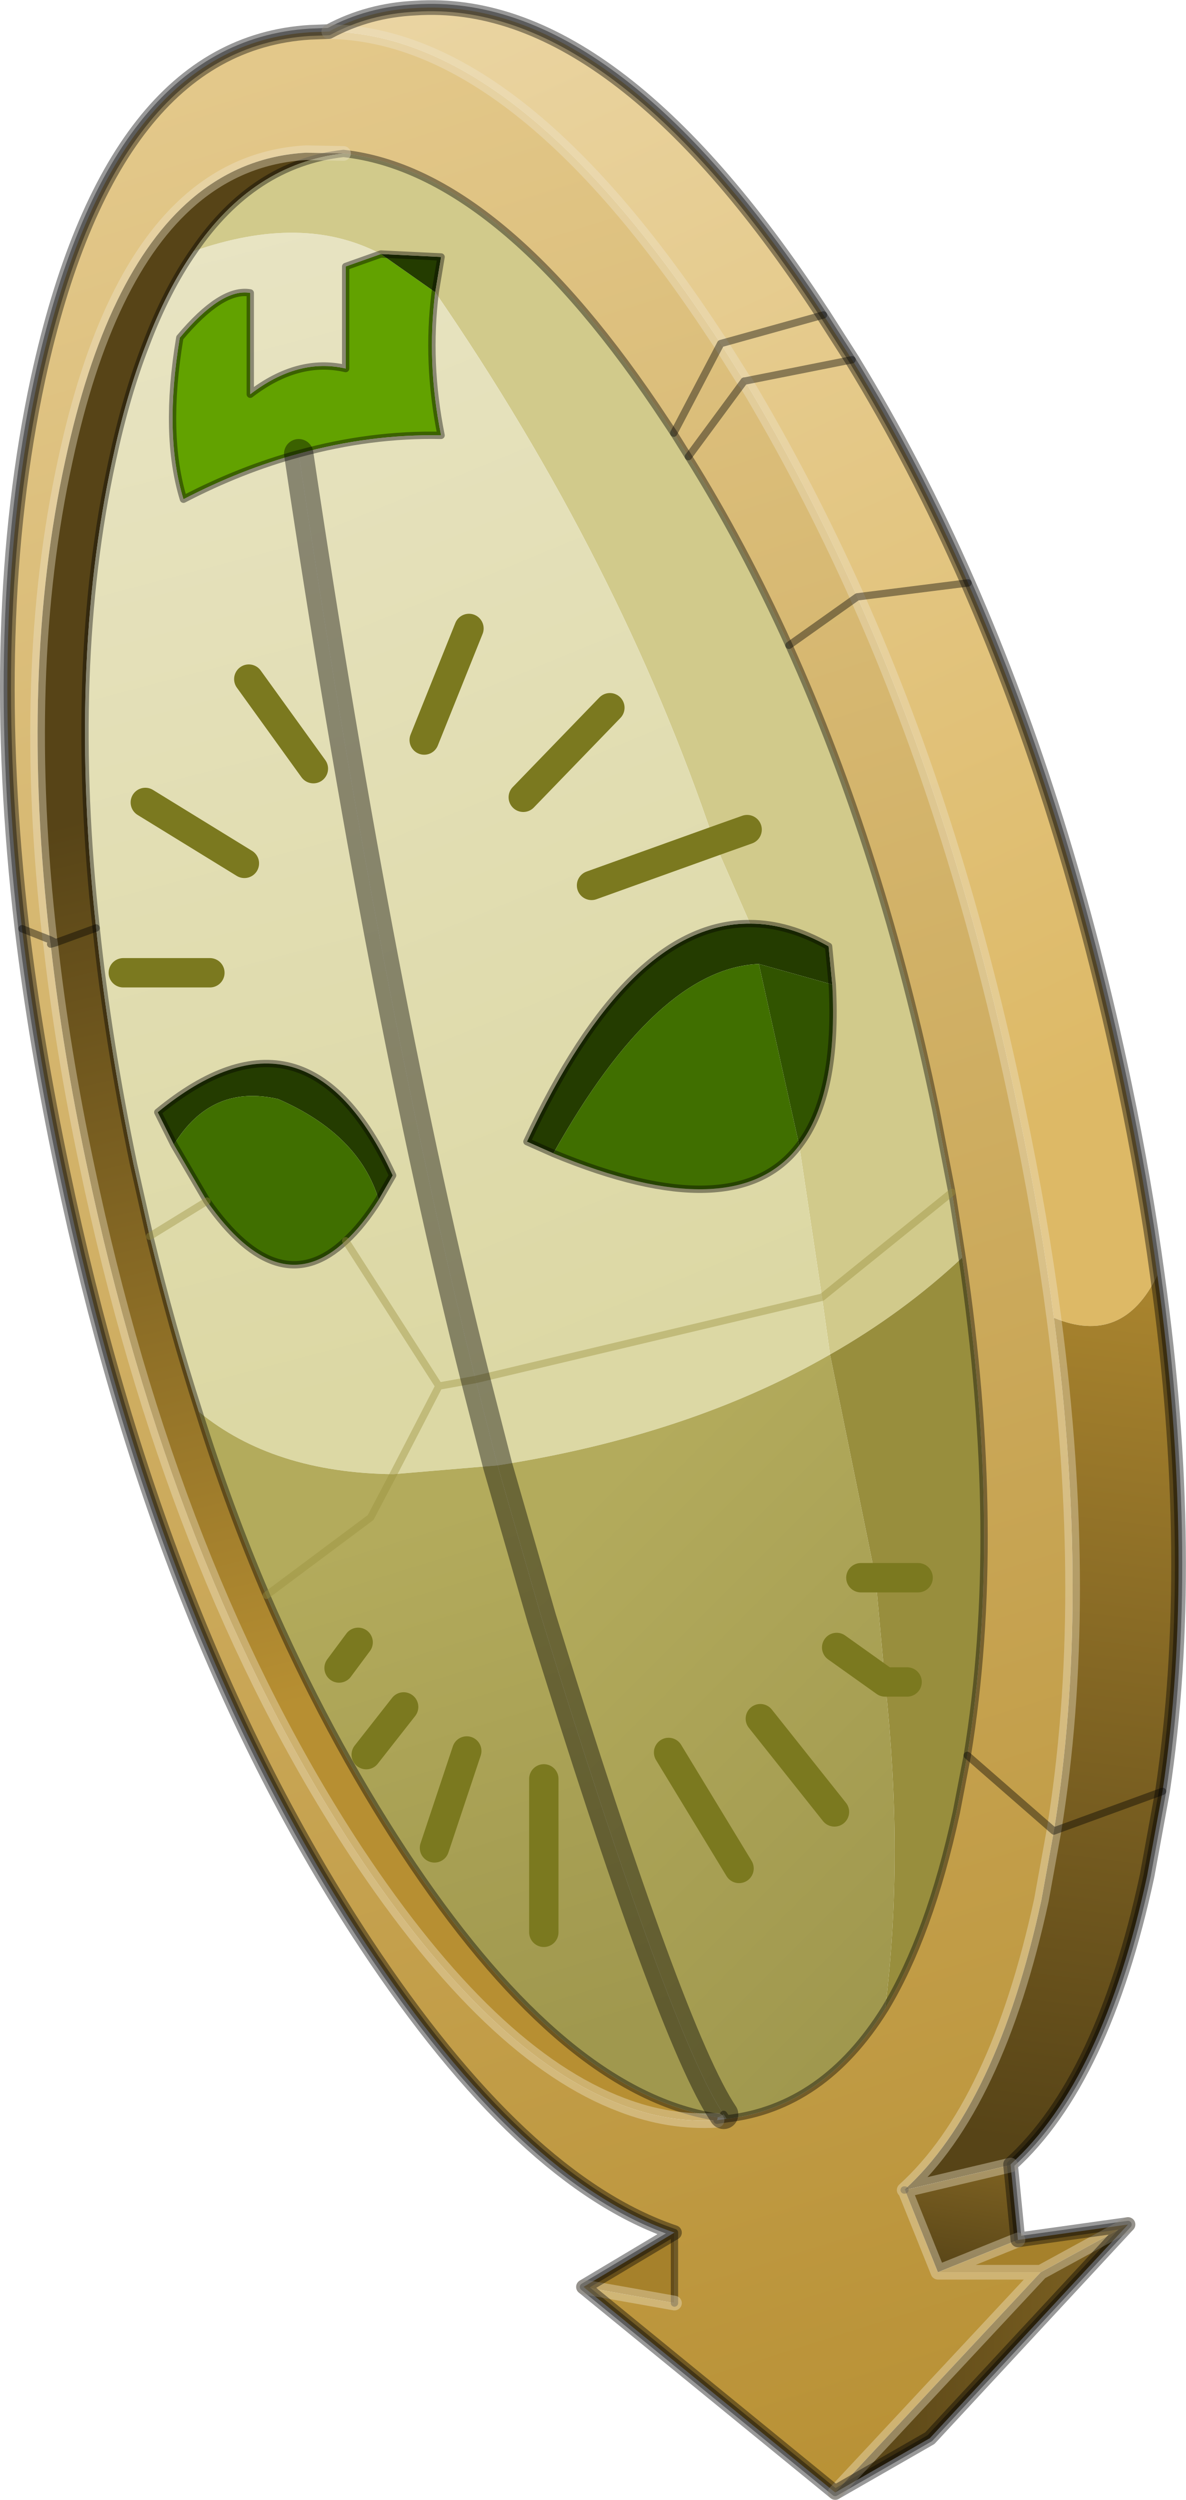 <?xml version="1.0" encoding="UTF-8" standalone="no"?>
<svg xmlns:xlink="http://www.w3.org/1999/xlink" height="170.25px" width="80.8px" xmlns="http://www.w3.org/2000/svg">
  <g transform="matrix(1.0, 0.0, 0.0, 1.0, 40.4, 85.1)">
    <path d="M-18.0 -82.95 Q-15.3 -84.4 -12.1 -84.55 1.4 -85.45 15.5 -63.95 L15.7 -63.65 17.65 -60.6 Q22.0 -53.5 25.55 -45.4 32.25 -30.1 36.2 -11.25 37.6 -4.55 38.45 1.75 36.1 6.6 31.4 4.65 30.5 -2.25 28.95 -9.6 24.95 -28.9 18.0 -44.45 14.5 -52.25 10.35 -59.15 L10.3 -59.15 8.7 -61.7 8.3 -62.3 Q-5.15 -82.75 -18.0 -82.95 M15.7 -63.65 L8.7 -61.7 15.7 -63.65 M17.65 -60.6 L10.35 -59.15 17.65 -60.6 M25.55 -45.4 L18.0 -44.45 25.55 -45.4" fill="url(#gradient0)" fill-rule="evenodd" stroke="none"/>
    <path d="M16.5 84.65 L-0.65 70.65 5.55 71.75 5.55 66.95 Q-4.8 63.45 -15.5 47.25 -29.65 25.8 -36.15 -5.4 -37.95 -13.95 -38.9 -21.85 -41.35 -42.85 -37.8 -59.35 -32.85 -82.05 -19.3 -82.9 L-18.0 -82.95 Q-5.15 -82.75 8.3 -62.3 L8.7 -61.7 5.5 -55.6 8.7 -61.7 10.3 -59.15 10.35 -59.15 Q14.5 -52.25 18.0 -44.45 L13.35 -41.15 18.0 -44.45 Q24.95 -28.9 28.95 -9.6 30.5 -2.25 31.4 4.65 33.95 24.0 31.4 39.6 L30.55 44.3 Q27.5 58.35 21.2 64.05 L21.25 64.05 23.5 69.65 30.5 69.65 16.5 84.65 M5.5 -55.6 L5.0 -56.35 Q-6.25 -73.45 -17.0 -74.65 L-19.55 -74.7 Q-23.95 -74.45 -27.35 -71.55 -33.2 -66.55 -35.95 -53.75 -39.1 -39.35 -37.0 -21.1 L-38.9 -21.85 -37.0 -21.1 -36.95 -20.8 Q-36.15 -13.6 -34.5 -5.8 -28.7 21.9 -16.15 41.0 -6.95 54.9 1.95 58.25 5.2 59.5 8.45 59.3 L9.1 59.2 Q15.7 58.45 19.9 51.7 22.95 46.65 24.75 38.35 L25.5 34.45 Q27.95 19.45 25.15 0.55 L24.45 -3.9 23.35 -9.55 Q19.7 -27.1 13.35 -41.15 10.25 -48.0 6.5 -54.0 L5.5 -55.6 M10.3 -59.15 L6.5 -54.0 10.3 -59.15 M25.5 34.45 L31.4 39.6 25.5 34.45" fill="url(#gradient1)" fill-rule="evenodd" stroke="none"/>
    <path d="M-37.0 -21.1 Q-39.1 -39.35 -35.95 -53.75 -33.2 -66.55 -27.35 -71.55 -23.95 -74.45 -19.55 -74.7 L-17.0 -74.65 Q-23.15 -73.95 -27.2 -68.0 -29.05 -65.35 -30.45 -61.65 -31.8 -58.2 -32.75 -53.75 -35.8 -39.7 -33.85 -21.9 L-36.6 -20.9 -37.0 -21.1 -36.6 -20.9 -33.85 -21.9 Q-33.05 -14.2 -31.3 -5.8 L-30.2 -0.9 Q-28.7 5.3 -26.85 11.05 -24.8 17.6 -22.25 23.55 -18.15 33.0 -12.9 41.0 -7.7 48.9 -2.55 53.4 3.0 58.25 8.5 59.1 L8.45 59.3 Q5.2 59.5 1.95 58.25 -6.95 54.9 -16.15 41.0 -28.7 21.9 -34.5 -5.8 -36.15 -13.6 -36.95 -20.8 L-37.0 -21.1 M-36.95 -20.8 L-36.6 -20.9 -36.95 -20.8" fill="url(#gradient2)" fill-rule="evenodd" stroke="none"/>
    <path d="M-20.05 -54.2 Q-23.95 -53.15 -27.9 -51.1 -29.25 -55.5 -28.15 -62.1 -25.3 -65.5 -23.35 -65.15 L-23.35 -58.25 Q-20.1 -60.75 -16.85 -60.0 L-16.85 -66.95 -14.45 -67.8 -10.75 -65.2 Q-11.35 -60.4 -10.35 -55.45 -15.15 -55.55 -20.05 -54.2" fill="#62a200" fill-rule="evenodd" stroke="none"/>
    <path d="M-33.85 -21.9 Q-35.8 -39.7 -32.75 -53.75 -31.8 -58.2 -30.45 -61.65 -29.05 -65.35 -27.2 -68.0 -19.75 -70.6 -14.45 -67.8 L-16.85 -66.95 -16.85 -60.0 Q-20.1 -60.75 -23.35 -58.25 L-23.35 -65.15 Q-25.3 -65.5 -28.15 -62.1 -29.25 -55.5 -27.9 -51.1 -23.95 -53.15 -20.05 -54.2 -14.5 -16.95 -8.0 8.85 L-10.5 9.3 -16.85 -0.6 -10.5 9.3 -8.0 8.85 -6.5 14.7 -13.6 15.3 Q-21.8 15.2 -26.85 11.05 -28.7 5.3 -30.2 -0.9 L-31.3 -5.8 Q-33.05 -14.2 -33.85 -21.9 M-23.75 -26.3 L-30.5 -30.45 -23.75 -26.3 M-14.6 -3.4 L-13.65 -5.05 Q-19.5 -17.7 -29.65 -9.35 L-28.55 -7.15 -26.3 -3.3 Q-21.4 3.7 -16.85 -0.6 -15.7 -1.65 -14.6 -3.4 M-30.2 -0.9 L-26.3 -3.3 -30.2 -0.9 M-19.05 -32.75 L-23.45 -38.85 -19.05 -32.75 M-26.1 -18.85 L-32.0 -18.85 -26.1 -18.85 M-10.5 9.3 L-13.6 15.3 -10.5 9.3" fill="url(#gradient3)" fill-rule="evenodd" stroke="none"/>
    <path d="M10.7 -22.2 Q13.3 -22.2 16.05 -20.65 L16.3 -18.05 11.3 -19.45 Q4.35 -19.15 -2.7 -6.55 L-4.5 -7.35 Q2.45 -22.25 10.7 -22.2 M-10.75 -65.2 L-14.45 -67.8 -10.35 -67.6 -10.75 -65.2 M-28.55 -7.15 L-29.65 -9.35 Q-19.5 -17.7 -13.65 -5.05 L-14.6 -3.4 Q-15.95 -7.85 -21.45 -10.25 -26.0 -11.3 -28.55 -7.15" fill="#243c00" fill-rule="evenodd" stroke="none"/>
    <path d="M-17.0 -74.65 Q-6.25 -73.45 5.0 -56.35 L5.5 -55.6 6.5 -54.0 Q10.25 -48.0 13.35 -41.15 19.7 -27.1 23.35 -9.55 L24.45 -3.9 15.6 3.25 24.45 -3.9 25.15 0.55 Q21.15 4.3 16.15 7.15 L15.6 3.25 14.05 -7.1 Q16.7 -10.55 16.3 -18.05 L16.05 -20.65 Q13.3 -22.2 10.7 -22.2 L8.25 -27.8 10.5 -28.6 8.25 -27.8 Q1.8 -46.95 -10.75 -65.2 L-10.35 -67.6 -14.45 -67.8 Q-19.75 -70.6 -27.2 -68.0 -23.15 -73.95 -17.0 -74.65" fill="#d1ca8b" fill-rule="evenodd" stroke="none"/>
    <path d="M8.25 -27.8 L10.7 -22.2 Q2.45 -22.25 -4.5 -7.35 L-2.7 -6.55 Q9.75 -1.4 14.05 -7.1 L15.6 3.25 -8.0 8.85 15.6 3.25 16.15 7.15 Q6.6 12.65 -6.5 14.7 L-8.0 8.85 Q-14.5 -16.95 -20.05 -54.2 -15.15 -55.55 -10.35 -55.45 -11.35 -60.4 -10.75 -65.2 1.8 -46.95 8.25 -27.8 L-0.1 -24.8 8.25 -27.8 M-11.5 -34.7 L-8.45 -42.3 -11.5 -34.7 M-4.75 -30.8 L1.15 -36.9 -4.75 -30.8" fill="url(#gradient4)" fill-rule="evenodd" stroke="none"/>
    <path d="M11.3 -19.45 L14.05 -7.1 Q9.75 -1.4 -2.7 -6.55 4.35 -19.15 11.3 -19.45 M-28.55 -7.15 Q-26.0 -11.3 -21.45 -10.25 -15.95 -7.85 -14.6 -3.4 -15.7 -1.65 -16.85 -0.6 -21.4 3.7 -26.3 -3.3 L-28.55 -7.15" fill="#406f00" fill-rule="evenodd" stroke="none"/>
    <path d="M16.3 -18.05 Q16.7 -10.55 14.05 -7.1 L11.3 -19.45 16.3 -18.05" fill="#315400" fill-rule="evenodd" stroke="none"/>
    <path d="M38.45 1.75 Q41.15 21.2 38.8 36.9 L37.75 42.65 Q34.75 56.6 28.45 62.3 L28.45 62.35 21.25 64.05 21.2 64.05 Q27.5 58.35 30.55 44.3 L31.4 39.6 Q33.95 24.0 31.4 4.65 36.1 6.6 38.45 1.75 M38.8 36.9 L31.4 39.6 38.8 36.9" fill="url(#gradient5)" fill-rule="evenodd" stroke="none"/>
    <path d="M8.9 58.9 Q5.3 53.55 -3.5 25.1 L-6.5 14.7 Q6.6 12.65 16.15 7.15 L19.25 22.35 18.25 22.35 19.25 22.35 19.9 29.45 16.6 27.1 19.9 29.45 Q21.2 41.45 19.9 51.7 15.7 58.45 9.1 59.2 L8.9 58.9 M9.95 42.15 L5.15 34.25 9.95 42.15 M16.45 38.3 L11.4 31.95 16.45 38.3" fill="url(#gradient6)" fill-rule="evenodd" stroke="none"/>
    <path d="M16.15 7.15 Q21.15 4.3 25.15 0.55 27.95 19.45 25.5 34.45 L24.75 38.35 Q22.95 46.65 19.9 51.7 21.2 41.45 19.9 29.45 L19.25 22.35 16.15 7.15 M22.15 22.35 L19.25 22.35 22.15 22.35 M21.4 29.45 L19.9 29.45 21.4 29.45" fill="#988e3d" fill-rule="evenodd" stroke="none"/>
    <path d="M28.45 62.35 L28.95 67.45 23.5 69.65 21.25 64.05 28.45 62.35" fill="url(#gradient7)" fill-rule="evenodd" stroke="none"/>
    <path d="M28.95 67.45 L36.45 66.4 30.5 69.65 23.5 69.65 28.95 67.45 M-0.65 70.65 L5.55 66.95 5.55 71.75 -0.65 70.65" fill="#a6812b" fill-rule="evenodd" stroke="none"/>
    <path d="M36.45 66.4 L22.95 80.95 16.5 84.65 30.5 69.65 36.45 66.4" fill="url(#gradient8)" fill-rule="evenodd" stroke="none"/>
    <path d="M8.9 58.9 L9.1 59.2 8.5 59.1 8.9 58.9" fill="#dcd8a4" fill-rule="evenodd" stroke="none"/>
    <path d="M8.5 59.1 L8.9 58.9 8.5 59.1" fill="#bdb461" fill-rule="evenodd" stroke="none"/>
    <path d="M8.5 59.1 Q3.0 58.25 -2.55 53.4 -7.7 48.9 -12.9 41.0 -18.15 33.0 -22.25 23.55 -24.8 17.6 -26.85 11.05 -21.8 15.2 -13.6 15.3 L-6.5 14.7 -3.5 25.1 Q5.3 53.55 8.9 58.9 L8.5 59.1 M-22.25 23.55 L-15.15 18.25 -13.6 15.3 -15.15 18.25 -22.25 23.55 M-3.35 46.5 L-3.35 36.05 -3.35 46.5 M-15.45 34.4 L-12.9 31.15 -15.45 34.4 M-17.3 28.5 L-16.0 26.75 -17.3 28.5 M-10.8 40.75 L-8.6 34.15 -10.8 40.75" fill="url(#gradient9)" fill-rule="evenodd" stroke="none"/>
    <path d="M-18.0 -82.95 Q-15.3 -84.4 -12.1 -84.55 1.4 -85.45 15.5 -63.95 L15.7 -63.65 17.65 -60.6 Q22.0 -53.5 25.55 -45.4 32.25 -30.1 36.2 -11.25 37.6 -4.55 38.45 1.75 41.15 21.2 38.8 36.9 L37.75 42.65 Q34.75 56.6 28.45 62.3 L28.45 62.35 28.95 67.45 36.45 66.4 22.95 80.95 16.5 84.65 -0.65 70.65 5.55 66.95 Q-4.8 63.45 -15.5 47.25 -29.65 25.8 -36.15 -5.4 -37.95 -13.95 -38.9 -21.85 -41.35 -42.85 -37.8 -59.35 -32.85 -82.05 -19.3 -82.9 L-18.0 -82.95 M-17.0 -74.65 Q-6.25 -73.45 5.0 -56.35 L5.5 -55.6 6.5 -54.0 Q10.25 -48.0 13.35 -41.15 19.7 -27.1 23.35 -9.55 L24.45 -3.9 25.15 0.55 Q27.95 19.45 25.5 34.45 L24.75 38.35 Q22.95 46.65 19.9 51.7 15.7 58.45 9.1 59.2 L8.45 59.3 M10.7 -22.2 Q13.3 -22.2 16.05 -20.65 L16.3 -18.05 Q16.7 -10.55 14.05 -7.1 9.75 -1.4 -2.7 -6.55 L-4.5 -7.35 Q2.45 -22.25 10.7 -22.2 M-33.85 -21.9 Q-35.8 -39.7 -32.75 -53.75 -31.8 -58.2 -30.45 -61.65 -29.05 -65.35 -27.2 -68.0 -23.15 -73.95 -17.0 -74.65 M-14.45 -67.8 L-16.85 -66.95 -16.85 -60.0 Q-20.1 -60.75 -23.35 -58.25 L-23.35 -65.15 Q-25.3 -65.5 -28.15 -62.1 -29.25 -55.5 -27.9 -51.1 -23.95 -53.15 -20.05 -54.2 -15.15 -55.55 -10.35 -55.45 -11.35 -60.4 -10.75 -65.2 L-10.35 -67.6 -14.45 -67.8 M8.5 59.1 Q3.0 58.25 -2.55 53.4 -7.7 48.9 -12.9 41.0 -18.15 33.0 -22.25 23.55 -24.8 17.6 -26.85 11.05 -28.7 5.3 -30.2 -0.9 L-31.3 -5.8 Q-33.05 -14.2 -33.85 -21.9 M-14.6 -3.4 L-13.65 -5.05 Q-19.5 -17.7 -29.65 -9.35 L-28.55 -7.15 -26.3 -3.3 Q-21.4 3.7 -16.85 -0.6 -15.7 -1.65 -14.6 -3.4 M21.25 64.05 L21.2 64.05 M8.9 58.9 L9.1 59.2 8.5 59.1 M5.55 66.95 L5.55 71.75" fill="none" stroke="#000000" stroke-linecap="round" stroke-linejoin="round" stroke-opacity="0.4" stroke-width="0.5"/>
    <path d="M-18.0 -82.95 Q-5.15 -82.75 8.3 -62.3 L8.7 -61.7 10.3 -59.15 10.35 -59.15 Q14.5 -52.25 18.0 -44.45 24.95 -28.9 28.95 -9.6 30.5 -2.25 31.4 4.65 33.95 24.0 31.4 39.6 L30.55 44.3 Q27.5 58.35 21.2 64.05 M-17.0 -74.65 L-19.55 -74.7 Q-23.95 -74.45 -27.35 -71.55 -33.2 -66.55 -35.95 -53.75 -39.1 -39.35 -37.0 -21.1 L-36.95 -20.8 Q-36.15 -13.6 -34.5 -5.8 -28.7 21.9 -16.15 41.0 -6.95 54.9 1.95 58.25 5.2 59.5 8.45 59.3 M21.25 64.05 L28.45 62.35 M23.5 69.65 L28.95 67.45 M23.5 69.65 L21.25 64.05 M30.5 69.65 L36.45 66.4 M30.5 69.65 L23.5 69.65 M5.55 71.75 L-0.65 70.65 M16.5 84.65 L30.5 69.65" fill="none" stroke="#efe3cb" stroke-linecap="round" stroke-linejoin="round" stroke-opacity="0.4" stroke-width="1.0"/>
    <path d="M10.5 -28.6 L8.25 -27.8 -0.1 -24.8 M-8.45 -42.3 L-11.5 -34.7 M-30.5 -30.45 L-23.75 -26.3 M-32.0 -18.85 L-26.1 -18.85 M-23.45 -38.85 L-19.05 -32.75 M-8.6 34.15 L-10.8 40.75 M-16.0 26.75 L-17.3 28.5 M-12.9 31.15 L-15.45 34.4 M-3.35 36.05 L-3.35 46.5 M19.25 22.35 L22.15 22.35 M18.25 22.35 L19.25 22.35 M19.9 29.45 L21.4 29.45 M16.6 27.1 L19.9 29.45 M11.4 31.95 L16.45 38.3 M5.15 34.25 L9.95 42.15 M1.15 -36.9 L-4.75 -30.8" fill="none" stroke="#7b791f" stroke-linecap="round" stroke-linejoin="round" stroke-width="2.0"/>
    <path d="M8.7 -61.7 L15.7 -63.65 M5.5 -55.6 L8.7 -61.7 M6.5 -54.0 L10.3 -59.15 M10.35 -59.15 L17.65 -60.6 M18.0 -44.45 L25.55 -45.4 M13.35 -41.15 L18.0 -44.45 M-37.0 -21.1 L-36.6 -20.9 -33.85 -21.9 M-36.6 -20.9 L-36.95 -20.8 M-37.0 -21.1 L-38.9 -21.85 M31.4 39.6 L38.8 36.9 M31.4 39.6 L25.5 34.45" fill="none" stroke="#000000" stroke-linecap="round" stroke-linejoin="round" stroke-opacity="0.4" stroke-width="0.5"/>
    <path d="M15.6 3.25 L24.45 -3.9 M-16.85 -0.6 L-10.5 9.3 -8.0 8.85 15.6 3.25 M-26.3 -3.3 L-30.2 -0.9 M-13.6 15.3 L-10.5 9.3 M-13.6 15.3 L-15.15 18.25 -22.25 23.55" fill="none" stroke="#988e3d" stroke-linecap="round" stroke-linejoin="round" stroke-opacity="0.4" stroke-width="0.5"/>
    <path d="M-8.0 8.85 Q-14.5 -16.95 -20.05 -54.2 M-6.5 14.7 L-8.0 8.85 M8.9 58.9 Q5.3 53.55 -3.5 25.1 L-6.5 14.7" fill="none" stroke="#000000" stroke-linecap="round" stroke-linejoin="round" stroke-opacity="0.4" stroke-width="2.0"/>
    <path d="M15.7 -63.65 L17.65 -60.6 Q22.0 -53.5 25.55 -45.4 32.25 -30.1 36.2 -11.25 37.6 -4.55 38.45 1.75 41.15 21.2 38.8 36.9 L37.75 42.65 Q34.75 56.6 28.45 62.3 L28.45 62.35 28.95 67.45 36.45 66.4 22.95 80.95 16.5 84.65 -0.65 70.65 5.55 66.95 Q-4.8 63.45 -15.5 47.25 -29.65 25.8 -36.15 -5.4 -37.95 -13.95 -38.9 -21.85 -41.35 -42.85 -37.8 -59.35 -32.85 -82.05 -19.3 -82.9 L-18.0 -82.95 Q-15.3 -84.4 -12.1 -84.55 1.4 -85.45 15.5 -63.95 L15.7 -63.65 Z" fill="none" stroke="#000000" stroke-linecap="round" stroke-linejoin="round" stroke-opacity="0.4" stroke-width="1.0"/>
  </g>
  <defs>
    <linearGradient gradientTransform="matrix(-0.026, -0.057, 0.013, -0.006, 7.9, -55.05)" gradientUnits="userSpaceOnUse" id="gradient0" spreadMethod="pad" x1="-819.2" x2="819.2">
      <stop offset="0.0" stop-color="#ddb966"/>
      <stop offset="0.988" stop-color="#ecd9ac"/>
    </linearGradient>
    <linearGradient gradientTransform="matrix(0.032, 0.104, -0.038, 0.012, 0.5, 5.65)" gradientUnits="userSpaceOnUse" id="gradient1" spreadMethod="pad" x1="-819.2" x2="819.2">
      <stop offset="0.0" stop-color="#e3c88a"/>
      <stop offset="0.988" stop-color="#b78f32"/>
    </linearGradient>
    <linearGradient gradientTransform="matrix(0.01, 0.037, -0.021, 0.005, -15.6, -1.65)" gradientUnits="userSpaceOnUse" id="gradient2" spreadMethod="pad" x1="-819.2" x2="819.2">
      <stop offset="0.0" stop-color="#574417"/>
      <stop offset="0.988" stop-color="#b78f32"/>
    </linearGradient>
    <linearGradient gradientTransform="matrix(-0.015, -0.056, 0.019, -0.005, -23.25, -37.4)" gradientUnits="userSpaceOnUse" id="gradient3" spreadMethod="pad" x1="-819.2" x2="819.2">
      <stop offset="0.0" stop-color="#dcd8a4"/>
      <stop offset="0.988" stop-color="#eae6c8"/>
    </linearGradient>
    <linearGradient gradientTransform="matrix(-0.024, -0.056, 0.017, -0.007, -13.25, -40.25)" gradientUnits="userSpaceOnUse" id="gradient4" spreadMethod="pad" x1="-819.2" x2="819.2">
      <stop offset="0.0" stop-color="#dcd8a4"/>
      <stop offset="0.988" stop-color="#eae6c8"/>
    </linearGradient>
    <linearGradient gradientTransform="matrix(0.007, -0.042, 0.008, 0.001, 34.05, 26.2)" gradientUnits="userSpaceOnUse" id="gradient5" spreadMethod="pad" x1="-819.2" x2="819.2">
      <stop offset="0.0" stop-color="#574417"/>
      <stop offset="0.988" stop-color="#b78f32"/>
    </linearGradient>
    <linearGradient gradientTransform="matrix(0.017, 0.017, -0.018, 0.018, 11.85, 32.4)" gradientUnits="userSpaceOnUse" id="gradient6" spreadMethod="pad" x1="-819.2" x2="819.2">
      <stop offset="0.0" stop-color="#b3ab5c"/>
      <stop offset="0.988" stop-color="#a0984e"/>
    </linearGradient>
    <linearGradient gradientTransform="matrix(8.0E-4, -0.005, 0.005, 8.0E-4, 25.1, 65.9)" gradientUnits="userSpaceOnUse" id="gradient7" spreadMethod="pad" x1="-819.2" x2="819.2">
      <stop offset="0.0" stop-color="#574417"/>
      <stop offset="0.988" stop-color="#7e6222"/>
    </linearGradient>
    <linearGradient gradientTransform="matrix(0.012, 0.0, 0.0, 0.011, 26.45, 75.5)" gradientUnits="userSpaceOnUse" id="gradient8" spreadMethod="pad" x1="-819.2" x2="819.2">
      <stop offset="0.0" stop-color="#574417"/>
      <stop offset="0.988" stop-color="#7e6222"/>
    </linearGradient>
    <linearGradient gradientTransform="matrix(0.006, 0.022, -0.013, 0.004, -8.45, 36.95)" gradientUnits="userSpaceOnUse" id="gradient9" spreadMethod="pad" x1="-819.2" x2="819.2">
      <stop offset="0.0" stop-color="#b3ab5c"/>
      <stop offset="0.988" stop-color="#a0984e"/>
    </linearGradient>
  </defs>
</svg>
